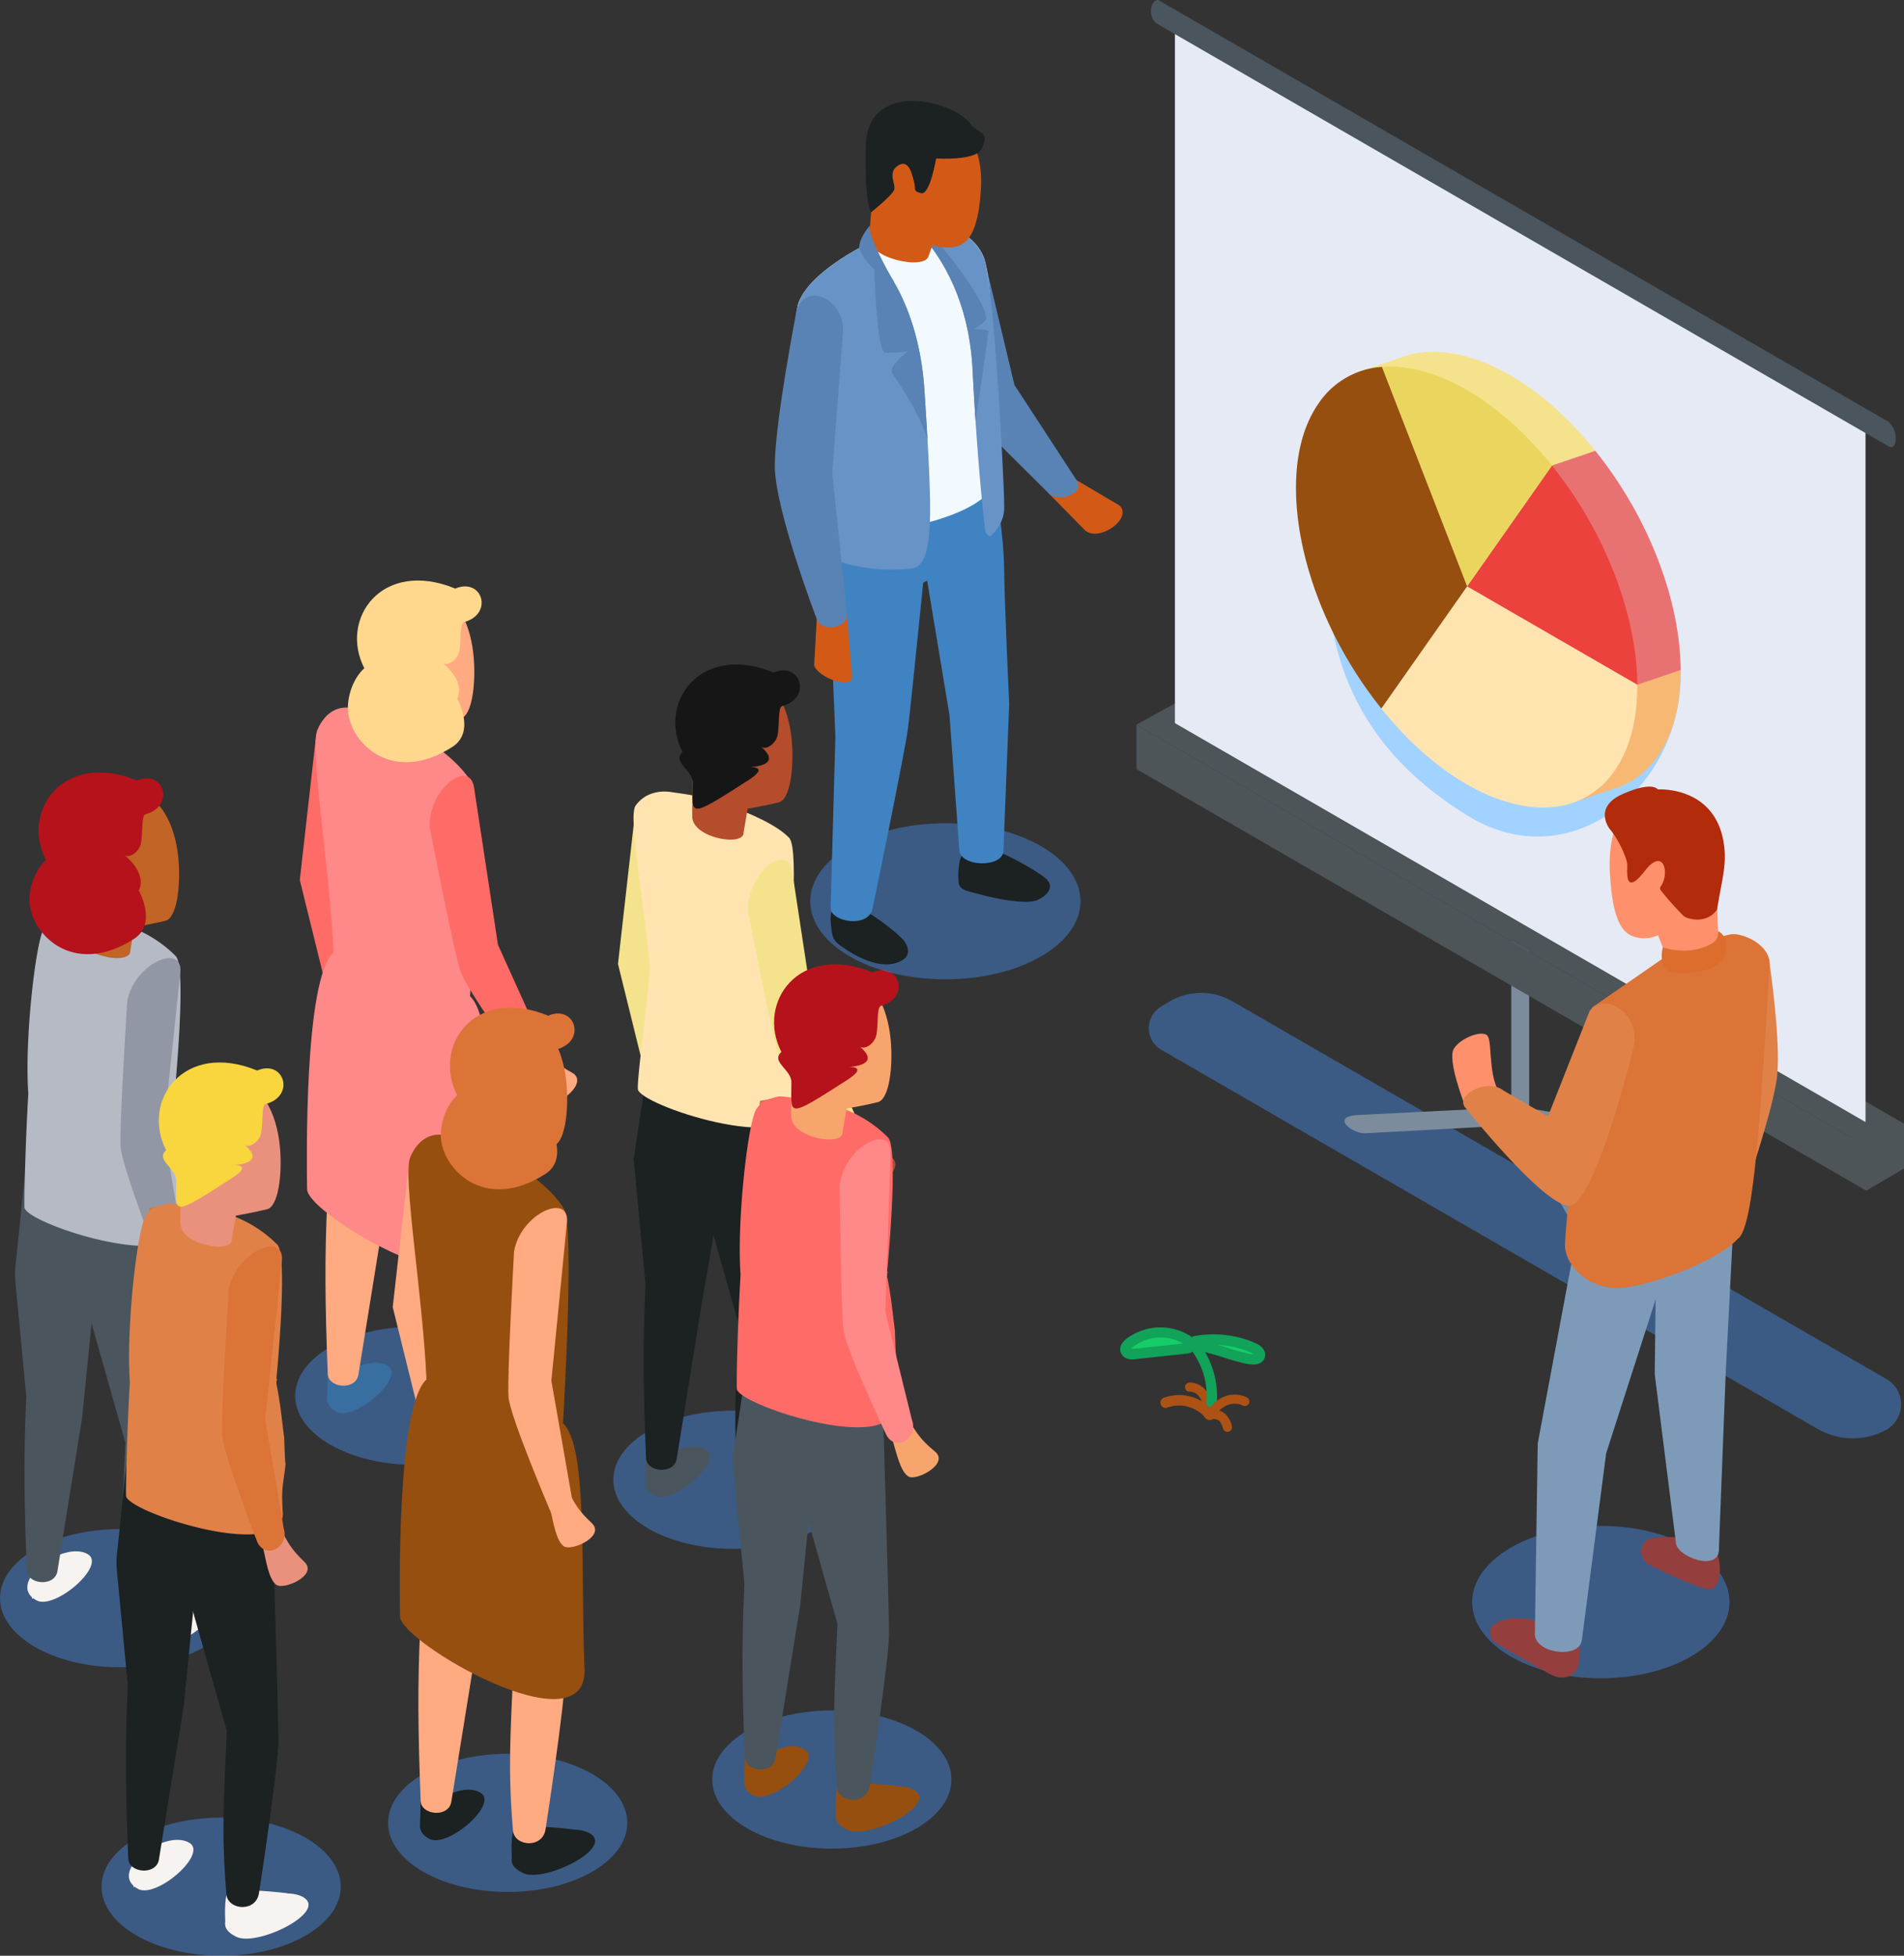 <svg xmlns="http://www.w3.org/2000/svg" viewBox="0 0 834.37 856.63"><rect x="0" y="0" width="834.37" height="856.63" fill="#333333" stroke="none"/><g style="isolation:isolate"><g id="Camada_2" data-name="Camada 2"><g id="Camada_1-2" data-name="Camada 1"><path d="M826.73,604.06,679.3,519,714,498.84l-3.54-4.77-37.07,21.44L540.08,438.57a27.39,27.39,0,0,0-27.87.26l-3.47,2.08a11,11,0,0,0,.18,18.92l287.53,166a30.88,30.88,0,0,0,29.84.59h0A12.78,12.78,0,0,0,826.73,604.06Z" style="fill:#4897ff;mix-blend-mode:multiply;opacity:0.4"/><rect x="662.28" y="250.66" width="7.84" height="238.1" style="fill:#7c8c9c"/><path d="M702.58,559.17,664,492.82l-65.09,3.52c-5.66.85-16.95-7.57-3.14-8l72.59-3.64,41,70.52C714.62,563.59,704.15,561.88,702.58,559.17Z" style="fill:#7c8c9c"/><path d="M708.79,499.51l-43.25-6.88,1.31-7.73,43.93,7.44C723.56,494.43,714.88,500.27,708.79,499.51Z" style="fill:#7c8c9c"/><polygon points="817.85 490.3 834.37 492.16 834.37 511.81 817.85 521.52 811.21 499.17 817.85 490.3" style="fill:#4d5559"/><polygon points="817.85 502.07 498.02 317.41 515.25 307.91 834.37 492.16 817.85 502.07" style="fill:#4d5559"/><polygon points="817.85 521.52 498.02 336.86 498.02 317.42 817.85 502.07 817.85 521.52" style="fill:#4d5559"/><polygon points="817.51 491.46 514.87 316.73 514.87 9.86 817.51 184.59 817.51 491.46" style="fill:#e6eaf4"/><path d="M827.48,195.43,507.65,10.77c-5.36-2.86-3.3-11.39,0-10.73L827.48,184.69C832.47,188.75,831.28,198.09,827.48,195.43Z" style="fill:#4a555e"/><path d="M736.5,295.87c0,48.44-47.78,89.59-93.61,61.26-41.21-25.47-61.42-60.83-61.42-109.27s38-89.72,79.93-65.5S736.5,247.42,736.5,295.87Z" style="fill:#a2d2ff"/><path d="M661.89,250.38l37.21-52.93c-23.88-29.7-52.19-45-74.52-43.22l37.31,96.15Z" style="fill:#f4e38c"/><path d="M736.5,293.46c-.14-29.76-13.53-66.31-37.4-96l-37.21,52.93Z" style="fill:#e87272"/><path d="M661.89,250.38,624.3,303.85C648.38,333.8,677,349.15,699.38,347a36.26,36.26,0,0,0,27.09-15.79c6.87-9.78,10.1-22.93,10-37.77Z" style="fill:#f7b874"/><polygon points="697.63 208.7 699.1 197.45 680.1 203.91 683.97 232.51 717.5 299.92 736.5 293.46 697.63 208.7" style="fill:#e87272"/><polygon points="716.34 332.1 711.61 343.82 690.61 351.13 688.72 335.54 716.34 332.1" style="fill:#f7b874"/><path d="M624.58,154.23a36.35,36.35,0,0,0-27.65,15.84c-6.76,9.61-10,22.49-10,37-.09,29.9,13.34,66.82,37.41,96.76l37.59-53.47Z" style="fill:#f4e390"/><polygon points="605.58 173.9 614.84 156.26 596.65 162.45 600.21 173.9 605.58 173.9" style="fill:#f4e38c"/><path d="M717.5,299.92c-.14-29.76-13.53-66.31-37.4-96l-37.21,52.94Z" style="fill:#eb423d"/><polygon points="612.22 167.21 605.58 160.7 624.58 154.23 635.53 160.19 636.1 173.9 617.69 172.46 612.22 167.21" style="fill:#f4e38c"/><path d="M642.89,256.85l37.21-52.94c-23.87-29.69-52.18-45-74.52-43.21l37.31,96.15Z" style="fill:#ead65e"/><path d="M642.89,256.85,605.3,310.32c24.08,29.95,52.67,45.29,75.09,43.17a36.27,36.27,0,0,0,27.08-15.8c6.88-9.77,10.1-22.93,10-37.77Z" style="fill:#ffe4b0"/><path d="M605.58,160.7a36.29,36.29,0,0,0-27.65,15.84c-6.76,9.61-10,22.48-10,37-.09,29.9,13.33,66.82,37.4,96.77l37.59-53.47Z" style="fill:#964f0f"/><ellipse cx="181.76" cy="611.36" rx="52.41" ry="30.26" style="fill:#4897ff;mix-blend-mode:multiply;opacity:0.4"/><path d="M188.47,633.35c8.91,4.3,38.62-10.18,30.08-16.85C208.29,608.48,170,624.41,188.47,633.35Z" style="fill:#396ea0"/><path d="M184.11,615.13c-1.12,4.25-.46,13-.46,13l27.29-13.85S185.22,610.89,184.11,615.13Z" style="fill:#396ea0"/><path d="M147.4,618.37c8,4.22,30.62-15.34,22.44-20.24C159,591.65,133.34,611,147.4,618.37Z" style="fill:#396ea0"/><polygon points="143.63 601.92 143.37 611.63 159.06 603.33 143.63 601.92" style="fill:#396ea0"/><path d="M204.27,451.4s2.46,83.18,2.61,94.93-8.56,68-8.56,68c-1.4,8.12-13,7.43-14.21.82-2.34-27.71-1.13-42.52.14-72l-19.73-103Z" style="fill:#ffaa81"/><path d="M143.51,435.91l4.12,33.62-4.21,56.31c-1.18,24.64-1,45.06.21,76.08.46,6.21,12.58,7.22,13.48-.1l10.81-66.94,5.79-33.6,3.87-58.62Z" style="fill:#ffaa81"/><polygon points="138.36 323.64 154.88 313.34 152.35 380.69 168.5 441.04 174.99 460.38 163.16 478.39 148.83 456.14 131.38 385.44 138.36 323.64" style="fill:#ff6c67"/><path d="M155.21,310.4c2.55.71,11.4,2,21.1,7.32,14.57,8,25.2,16.54,30.07,24.63s-.39,94-.39,94c11.06,10.24,7.58,62.49,9.47,108.36,0,34.43-80.72-12.39-80.89-23.79s-1.42-92.09,11.61-103.76c-1.74-38-10.6-89.23-7.11-97.42S148.81,308.63,155.21,310.4Z" style="fill:#f88"/><path d="M237.29,458.91c4.32,4.53,6,6.87,13.41,10.95s-5.51,14.29-9.31,12.86-6.88-8.66-9.79-14.3Z" style="fill:#ffaa81"/><path d="M228.38,466.51s-23.77-32.88-26.6-41.11-13.39-62.55-13.39-62.55c-1.19-16.66,16.88-30.73,19.29-18.3l10.53,69.27,20,44.21C242.86,465.55,233.8,473.52,228.38,466.51Z" style="fill:#ff6c67"/><path d="M159.21,283.89c-.46-13.23,15.18-31.47,29-27.07S206.6,276.27,207.59,288s-.77,25.42-5.66,26.69-13.71,2.82-13.71,2.82l-1.76,10.28c.47,6.63-22.52,2.6-22.52-6.85V300Z" style="fill:#ffaa81"/><path d="M199.52,257.8c-32.1-13.18-51,13.23-39.87,34.88-4.82,4.38-7.21,11.69-7.21,17.41,0,14.29,18.68,34.43,45.8,17.05,10.38-6.65,2.08-21.25,2.08-21.25s4.39-6.71-6.67-15.85c2,2.23,6.83-.63,7.65-4.92.85-4.47.07-12.12,2-12.6C216.52,268.9,211.26,252.79,199.52,257.8Z" style="fill:#ffd88e"/><polygon points="277.79 360.41 294.31 350.11 291.78 417.46 307.94 477.81 314.42 497.15 303.95 505.98 288.26 492.91 270.81 422.21 277.79 360.41" style="fill:#f4e38c"/><ellipse cx="321.19" cy="648.13" rx="52.41" ry="30.26" style="fill:#4897ff;mix-blend-mode:multiply;opacity:0.4"/><path d="M327.9,670.12c8.91,4.3,38.63-10.18,30.08-16.85C347.72,645.25,309.41,661.18,327.9,670.12Z" style="fill:#4a555e"/><path d="M323.54,651.9c-1.12,4.25-.46,13-.46,13l27.29-13.85S324.65,647.66,323.54,651.9Z" style="fill:#4a555e"/><path d="M286.83,655.14c8,4.22,30.62-15.34,22.44-20.25C298.47,628.42,272.77,647.73,286.83,655.14Z" style="fill:#4a555e"/><polygon points="283.06 638.69 282.8 648.4 298.5 640.09 283.06 638.69" style="fill:#4a555e"/><path d="M343.7,488.17s2.46,83.18,2.62,94.93-8.57,68-8.57,68c-1.4,8.12-13,7.43-14.21.82-2.33-27.71-1.13-42.52.14-72L304,510.31V476.9Z" style="fill:#1c2122"/><path d="M283,472.68l-5.32,35,5.22,55c-1.18,24.64-1.05,45,.21,76.08.46,6.21,12.59,7.22,13.48-.11l10.81-66.94,5.79-33.59L317,479.43Z" style="fill:#1c2122"/><path d="M294.64,347c2.56.45,11.4,1.24,21.1,4.58,14.57,5,25.2,10.32,30.07,15.37s-.39,58.69-.39,58.69c11.06,6.39.91,30.46,2.8,59.09,0,21.49-68.55-.7-68.72-7.81s4.32-36.9,5.28-53c-1.74-23.75-9.77-65.91-6.28-71S288.24,345.88,294.64,347Z" style="fill:#ffe4b0"/><path d="M376.72,495.68c4.32,4.53,6,6.86,13.41,10.95s-5.51,14.29-9.31,12.86-6.88-8.66-9.79-14.3Z" style="fill:#b54c2c"/><path d="M367.81,503.28s-23.76-32.88-26.59-41.11-13.4-62.55-13.4-62.55c-1.19-16.66,16.89-30.73,19.29-18.3l10.53,69.27,20,44.21C382.29,502.32,373.23,510.28,367.81,503.28Z" style="fill:#f4e38c"/><path d="M298.64,320.66c-.46-13.23,15.19-31.48,29-27.07S346,313,347,324.72s-.77,25.42-5.66,26.69-13.71,2.81-13.71,2.81l-1.76,10.29c.47,6.62-22.52,2.59-22.52-6.85V336.72Z" style="fill:#b54c2c"/><path d="M339,294.57c-32.1-13.18-51,13.23-39.87,34.88-4.81,4.38,4.42,7.63,4.42,13.36,0,14.28-2.86,16.42,24.26-1,10.38-6.65,0-5.77,0-5.77s16.38-.13,5.33-9.27c2,2.23,6.82-.63,7.64-4.92.85-4.47.07-12.12,2-12.6C356,305.67,350.7,289.55,339,294.57Z" style="fill:#161616"/><polygon points="333.02 482.18 343.52 480.35 347.01 539.23 363.16 599.58 369.64 618.92 359.18 627.75 343.49 614.68 326.04 543.98 333.02 482.18" style="fill:#cc7a3e"/><ellipse cx="364.53" cy="779.44" rx="52.41" ry="30.26" style="fill:#4897ff;mix-blend-mode:multiply;opacity:0.4"/><path d="M371.25,801.42c8.91,4.31,38.62-10.17,30.08-16.84C391.07,776.56,352.76,792.49,371.25,801.42Z" style="fill:#964f0f"/><path d="M366.88,783.21c-1.12,4.24-.46,13-.46,13l27.29-13.86S368,779,366.88,783.21Z" style="fill:#964f0f"/><path d="M330.17,786.45c8,4.22,30.62-15.35,22.45-20.25C341.81,759.73,316.12,779,330.17,786.45Z" style="fill:#964f0f"/><polygon points="326.4 770 326.15 779.7 341.84 771.4 326.4 770" style="fill:#964f0f"/><path d="M387,619.48s2.46,83.17,2.62,94.93-8.56,68-8.56,68c-1.41,8.13-13,7.43-14.22.83-2.33-27.72-1.12-42.52.14-72l-19.73-69.59V608.2Z" style="fill:#4a555e"/><path d="M326.29,604,321,639l5.22,55C325,718.56,325.14,739,326.4,770c.47,6.21,12.59,7.22,13.48-.1L350.69,703l4.51-45,5.16-47.2Z" style="fill:#4a555e"/><path d="M392.78,594.19c-.35-.44-.56-11-.64-11.6-1.06-8.08-1.67-15.13-3.24-22.68a5,5,0,0,1,.16-2.78,3.13,3.13,0,0,0-.3-.2s5.27-53.65.4-58.7a54.21,54.21,0,0,0-30.08-15.37c-8-1.32-16.54-3.23-19-2.4-4.79,1.62-5.13.72-8.46,5.05-3.77,4.91-8.83,49.18-7.09,72.92-1,16.16-1.85,42.66-1.69,49.77s68.72,29.31,68.72,7.82C390.79,604.34,391.8,603.46,392.78,594.19Z" style="fill:#ff6c67"/><path d="M398.5,622.53c3.42,5.24,4.66,7.85,11.19,13.21s-8,13-11.51,11-5.18-9.78-7-15.85Z" style="fill:#f7a56d"/><path d="M388.35,628.37S371,591.71,369.72,583.1s-1.75-64-1.75-64c1.88-16.6,22.22-27.13,22.31-14.46l-2.3,70,11.61,47.13C402.76,630.07,392.4,636.25,388.35,628.37Z" style="fill:#f88"/><path d="M342,452c-.45-13.24,15.19-31.48,29-27.07s18.38,19.45,19.37,31.13-.78,25.42-5.66,26.68S371,485.53,371,485.53l-1.77,10.29c.47,6.62-22.52,2.59-22.52-6.85V468Z" style="fill:#f7a56d"/><path d="M382.3,425.88c-32.1-13.18-51,13.23-39.88,34.88-4.81,4.37,4.42,7.63,4.42,13.36,0,14.28-2.86,16.41,24.27-1,10.37-6.65,0-5.78,0-5.78s16.37-.13,5.32-9.26c2,2.22,6.82-.64,7.64-4.92.86-4.47.08-12.13,2-12.6C399.3,437,394,420.86,382.3,425.88Z" style="fill:#b5121b"/><ellipse cx="222.48" cy="798.42" rx="52.41" ry="30.26" style="fill:#4897ff;mix-blend-mode:multiply;opacity:0.4"/><path d="M229.19,820.41c8.91,4.31,38.62-10.17,30.08-16.85C249,795.55,210.7,811.48,229.19,820.41Z" style="fill:#1c2122"/><path d="M224.82,802.2c-1.11,4.24-.45,13-.45,13l27.29-13.86S225.94,798,224.82,802.2Z" style="fill:#1c2122"/><path d="M188.12,805.43c8,4.22,30.62-15.34,22.44-20.24C199.76,778.72,174.06,798,188.12,805.43Z" style="fill:#1c2122"/><polygon points="184.34 788.98 184.09 798.69 199.78 790.39 184.34 788.98" style="fill:#1c2122"/><path d="M245,638.47s2.46,83.17,2.61,94.93-8.56,68-8.56,68c-1.4,8.13-13,7.43-14.22.83-2.33-27.72-1.12-42.53.15-72l-19.73-103Z" style="fill:#ffaa81"/><path d="M184.23,623l4.12,33.61-4.21,56.32c-1.18,24.63-1,45.05.21,76.07.46,6.21,12.58,7.22,13.48-.1l10.81-66.94,5.79-33.59,3.87-58.62Z" style="fill:#ffaa81"/><polygon points="179.08 510.7 195.59 500.4 193.07 567.76 209.22 628.1 215.71 647.44 203.88 665.46 189.55 643.21 172.1 572.5 179.08 510.7" style="fill:#ffaa81"/><path d="M195.93,497.47c2.55.71,11.4,2,21.1,7.32,14.57,8,25.2,16.53,30.07,24.62s-.39,94-.39,94c11.06,10.23,7.58,62.48,9.47,108.36,0,34.42-80.73-12.4-80.89-23.8s-1.42-92.08,11.61-103.76c-1.74-38-10.6-89.23-7.11-97.41S189.53,495.69,195.93,497.47Z" style="fill:#964f0f"/><path d="M249,653.2c3.07,5.45,4.14,8.13,10.3,13.91s-8.87,12.49-12.2,10.17-4.53-10.09-5.95-16.27Z" style="fill:#ffaa81"/><path d="M241.15,661.82s-17.59-41.18-18.3-49.85S225.28,548,225.28,548c3-16.44,23.94-25.62,23.21-13l-6.87,69.72,9,51.36C253.27,664.58,244.67,670,241.15,661.82Z" style="fill:#ffaa81"/><path d="M199.93,471c-.46-13.23,15.18-31.47,29-27.07s18.37,19.46,19.36,31.13-.77,25.43-5.66,26.69-13.71,2.82-13.71,2.82l-1.77,10.29c.48,6.62-22.51,2.59-22.51-6.85V487Z" style="fill:#dc7437"/><path d="M240.24,444.87c-32.1-13.19-51,13.22-39.87,34.87-4.82,4.38-7.21,11.69-7.21,17.41,0,14.29,18.68,34.43,45.8,17.06C249.34,507.56,241,493,241,493s4.39-6.72-6.67-15.85c2,2.22,6.83-.64,7.65-4.92.85-4.47.07-12.13,2-12.6C257.24,456,252,439.85,240.24,444.87Z" style="fill:#dc7437"/><path d="M531.64,618.25c0-4.34-2-9.39-6-11.57a9,9,0,0,0-4.34-1.12,2,2,0,0,0,0,4,5,5,0,0,1,.55,0l.27,0c-.31,0-.36-.05-.14,0a7.88,7.88,0,0,1,.87.2c.11,0,.37.19.47.17-.28-.12-.33-.14-.13-.06l.22.11a7.74,7.74,0,0,1,.73.43l.2.14-.12-.09a2.15,2.15,0,0,0,.28.23,8.84,8.84,0,0,1,.69.68,3.11,3.11,0,0,1,.23.28c.36.42-.13-.21.07.07s.35.51.5.77.31.53.45.81c.06.12.13.25.19.38s.1.53,0,0c.06.3.25.62.34.91s.17.53.24.8c.15.56.24,1.12.34,1.68-.12-.69,0,.13,0,.32s0,.54,0,.8a2,2,0,0,0,2,2,2,2,0,0,0,2-2Z" style="fill:#ad5215"/><path d="M539.87,624.54a12.41,12.41,0,0,0-2.63-4.95,7.18,7.18,0,0,0-4.65-2,16.17,16.17,0,0,0-3,.09,2.13,2.13,0,0,0-1.41.58,2,2,0,0,0,1.41,3.41,15.37,15.37,0,0,1,3-.07c.2,0,.56.14-.11,0a3,3,0,0,0,.32.06,4.87,4.87,0,0,1,.52.12l.28.1c.42.13-.42-.21-.14-.07s.32.16.47.25l.2.14c.37.23-.34-.31-.12-.1l.4.37.17.2c.31.34-.25-.36-.07-.1s.24.34.35.52c.24.4.43.82.63,1.24.06.14,0,.06-.1-.24a1.67,1.67,0,0,1,.08.2c.06.13.11.27.16.41s.21.59.31.88a2,2,0,1,0,3.85-1.06Z" style="fill:#ad5215"/><path d="M532.89,617.55a38.59,38.59,0,0,0-8.17-30.2,2.33,2.33,0,0,0-3.24,0,2.36,2.36,0,0,0,0,3.24,33.55,33.55,0,0,1,7,25.75,2.35,2.35,0,0,0,1.59,2.81,2.3,2.3,0,0,0,2.81-1.6Z" style="fill:#11a359"/><path d="M522.52,588.6a21.86,21.86,0,0,0-27.83-.06c-.86.7-1.74,1.68-1.54,2.77a2.29,2.29,0,0,0,1.73,1.66,6.82,6.82,0,0,0,2.51,0l21.93-2.35a5.12,5.12,0,0,0,2.15-.56,1.73,1.73,0,0,0,.88-1.88" style="fill:#15cc67"/><path d="M524.13,587a24.52,24.52,0,0,0-27.49-2.54c-2,1.11-4.34,2.57-5.34,4.67a4.36,4.36,0,0,0,3,6.06,9.48,9.48,0,0,0,3.6.08l4.15-.45,8.28-.89c3.07-.33,6.14-.62,9.2-1a6.52,6.52,0,0,0,3.85-1.4,4.09,4.09,0,0,0,1.2-3.92,2.3,2.3,0,0,0-2.81-1.59,2.33,2.33,0,0,0-1.59,2.81,2.52,2.52,0,0,1,.1-.63c-.11-.15.17.07-.06,0s-.66.15-.87.18c-1.05.14-2.12.22-3.17.34l-6.34.68-12.18,1.3c-.7.08-1.55-.06-2.21,0a.57.57,0,0,1-.17-.12,1.63,1.63,0,0,1,.15.4s.44-.46.62-.62a17.63,17.63,0,0,1,4.42-2.78,19.62,19.62,0,0,1,20.46,2.59,2.34,2.34,0,0,0,3.23,0,2.29,2.29,0,0,0,0-3.23Z" style="fill:#11a359"/><path d="M524.08,589c8.29,1.47,15.49,4.84,23.78,6.31,1.55.28,3.62.28,4.17-1.2a2.29,2.29,0,0,0-.59-2.26,6.1,6.1,0,0,0-2.05-1.31,43,43,0,0,0-25.47-3.07" style="fill:#15cc67"/><path d="M523.48,591.17a117.14,117.14,0,0,1,13.39,3.63c2.16.67,4.34,1.32,6.54,1.86a21.88,21.88,0,0,0,6.31,1c2-.12,3.87-1,4.51-3,.73-2.26-.71-4.44-2.58-5.59a29.32,29.32,0,0,0-6.39-2.59,41.89,41.89,0,0,0-6.45-1.49,46.63,46.63,0,0,0-15.5.23,2.28,2.28,0,1,0,1.22,4.4,40,40,0,0,1,13.72-.12,42,42,0,0,1,6.84,1.73,31.62,31.62,0,0,1,3.15,1.23,6.15,6.15,0,0,1,1.3.67.74.74,0,0,1,.34.4.32.32,0,0,1,.06-.37c-.15-.29.69.25-.23,0a7.22,7.22,0,0,0-.94,0,22.82,22.82,0,0,1-3-.59c-2.37-.54-4.69-1.22-7-1.93a121.84,121.84,0,0,0-14-3.82,2.35,2.35,0,0,0-2.81,1.59,2.31,2.31,0,0,0,1.6,2.81Z" style="fill:#11a359"/><path d="M511.41,616.58a15.07,15.07,0,0,1,17.1,4.76,2.3,2.3,0,0,0,3.23,0,2.33,2.33,0,0,0,0-3.23,19.52,19.52,0,0,0-21.55-5.94A2.35,2.35,0,0,0,508.6,615a2.3,2.3,0,0,0,2.81,1.6Z" style="fill:#ad5215"/><path d="M546.55,612.15a12.19,12.19,0,0,0-9.58-.61,15.46,15.46,0,0,0-7.93,6.68,2,2,0,0,0,3.45,2,12,12,0,0,1,2.62-3.11,3.09,3.09,0,0,0,.28-.24c-.1.09.3-.21.29-.21.28-.2.57-.38.86-.55a8.6,8.6,0,0,1,1.49-.73,13.21,13.21,0,0,1,1.87-.5c.15,0,.25,0,0,0l.56,0c.29,0,.58,0,.86,0l.48,0,.3,0,.3,0,.47.1c.31.08.62.18.92.28.11,0,.42.15.16.05l.54.25a2,2,0,0,0,2.73-.71,2,2,0,0,0-.71-2.74Z" style="fill:#ad5215"/><ellipse cx="701.51" cy="701.72" rx="56.39" ry="33.38" style="fill:#4897ff;mix-blend-mode:multiply;opacity:0.4"/><path d="M692.1,721.48a2.09,2.09,0,0,1,0,.35c.15,1.51.73,8.88-2.92,11.41-2.28,1.58-5.37,2.64-10.75-.43-4.55-2.6-22.59-12.68-23.75-13.85s-3.19-4.6-.22-7.1c6.63-5.58,20.54-2.52,27.62,1.39,4.76,2.63,9.49,5.59,10,8.23Z" style="fill:#943e3e"/><path d="M690.08,545.5l-16.22,86.77-1.25,83.42c0,8.62,19.65,11.12,20.6,2.61l10.63-81.71,26.7-83Z" style="fill:#7d9bb9"/><path d="M775.56,422.67l-14.9-5.6-3.8,56.76L741.67,532l-6.09,18.64L746.7,568l14.16-34.88s16.35-46,17.93-62S775.56,422.67,775.56,422.67Z" style="fill:#e08148"/><path d="M750.35,695.87c-3.17,1.56-20.43-7-27.31-10.34-1.29-.62-5.77-3.73-2.85-9.56,2.36-4.71,22.21-2.74,29.37.6C754.36,678.81,755.42,693.39,750.35,695.87Z" style="fill:#943e3e"/><path d="M761.47,511.24l-2.19,31.18-3,58-3,77.47c.77,11.2-18.76,4-18.86-2.21l-9.28-73.76.58-49.67-.62-22.36Z" style="fill:#7d9bb9"/><path d="M758.66,409.2c-4.21.75-23.08,5.85-23.08,5.85l-37.85,26.18S685.09,538,685.86,546.51s10.27,17.51,22.47,17.68,44.5-11.66,53.14-21.55c7.58-4.32,10.26-62.09,14-118.59C776.87,413.45,762.87,408.46,758.66,409.2Z" style="fill:#dc7437"/><path d="M754.42,373.1c.48-14.23-13.29-28.59-27.53-26-15,2.69-22.69,14.22-21.35,36.22s6.31,25.87,11.43,27.22a14.88,14.88,0,0,0,9.59-.88l4.43,11.1c3.4,6.72,21.59,2.12,22.28-3.78l-1.17-28.21Z" style="fill:#ff906c"/><path d="M713.11,379c0,3.08-1.19,13.9,7.87,2.24,8.18-10.37,10.78,1.5,6.79,7a1.43,1.43,0,0,0,0,1.71,129.78,129.78,0,0,0,10,11.21c1.39,1.31,9.75,3.81,14.48-2.48a1.55,1.55,0,0,0,.27-.65c2-12.61,4.1-18.58,3.05-27.38-2.92-24.3-24.72-25-28.55-24.89a1.39,1.39,0,0,1-.9-.33c-1-.8-4.46-2.31-15,2.35-13.25,5.83-5.72,15.3-5.72,15.3C709.26,367.61,713.09,375.92,713.11,379Z" style="fill:#b22b0b"/><path d="M750.56,413a5.38,5.38,0,0,0,2.33-5.14s5.27,2,3,10.46-23.88,9.8-26.32,5.72-.87-9.07-.87-9.07S740.52,419.2,750.56,413Z" style="fill:#dc6d2c"/><path d="M656.07,476.72c-3.59-7.81-2.29-19.65-4.06-22.81s-12,.57-14.93,5.47,4.65,24.21,4.65,24.21Z" style="fill:#ff906c"/><path d="M641.88,484.85s34.4,43.24,45.7,43.24,28.17-68.82,28.17-68.82c3.86-16.15-13.4-25-19.21-16.3l-18.18,46-19.45-11.27C652.16,472.12,637.83,479.34,641.88,484.85Z" style="fill:#e08148"/><ellipse cx="414.28" cy="394.77" rx="59.21" ry="34.18" style="fill:#4897ff;mix-blend-mode:multiply;opacity:0.4"/><path d="M459.47,216l16.15,16.43c6.33,5,20.78-5.43,15-11l-18.83-11.13Z" style="fill:#d35916"/><path d="M471.78,210.33,444.54,168.6l-12.42-52.07-21.88-13.81,13.48,77.77L459.47,216C463.93,220.57,475.71,216,471.78,210.33Z" style="fill:#5983b4"/><path d="M366.87,396c6.41-3.92,27.39,13.21,29.42,16.23s2.56,6.18-.72,8.25c-7.32,4.64-17.73,0-24.23-4.22-4.37-2.85-6.28-4-6.85-8.34S363.07,398.37,366.87,396Z" style="fill:#1c2122"/><path d="M361.92,221.28l4.16,101.36L364,397.75c0,6.1,17.24,9.2,18.5-.44,0,0,14-67.44,15.44-78.59S408.4,217,408.4,217Z" style="fill:#4083c2"/><polygon points="416.1 249.29 379.97 267.8 369.44 227.97 407.33 212.46 416.1 249.29" style="fill:#4083c2"/><path d="M420.21,387.1c-.59-3-.39-11.77,2.36-14s7.46-2.3,13.48-.55c5.13,1.49,20.65,10.09,23,13s.71,6-3.94,8.48-18.29-.24-26.22-2.45C425,390.51,420.79,390.09,420.21,387.1Z" style="fill:#1c2122"/><path d="M436.35,213.76s3.53,20.44,3.69,35.78,2.21,58.88,2.21,58.88l-2.53,64.07c.14,7.7-19.36,7.56-19.36-.58l-4.26-58.56-10-60.21-10.23-38Z" style="fill:#4083c2"/><path d="M414.36,99.71l-26.26,3.22s-31.09,13-37.91,29,16,88.93,16,88.93,13.72,16.56,45.19,6.63,25.07-22.63,25.23-25.44-.63-78.2-5.67-89.74A21.45,21.45,0,0,0,414.36,99.71Z" style="fill:#f2faff"/><path d="M400.13,248.92a76.52,76.52,0,0,1-46.08-8.79S343.38,148,350.2,132c4.42-10.42,19-19.53,28.78-24.65a62,62,0,0,1,7.54,8.31c7.7,10.13,16.88,27.83,18.64,55.87.48,7.62.92,14.62,1.28,21C408.58,229.56,408.37,246.84,400.13,248.92Z" style="fill:#6793c7"/><path d="M433.91,235a3.8,3.8,0,0,1-2.24-3c-.82-7.06-2.55-23.32-4.17-47.66-.44-6.84-.89-14.32-1.3-22.41-1.59-31.46-14.59-50.48-22.95-59.55l-1.05-1.12.77-.09,2.86-.35,8.53-1.05a21.45,21.45,0,0,1,16.54,12.63c5,11.53,9.29,104.91,9.13,107.72C439.93,221.87,441.31,228.11,433.91,235Z" style="fill:#6793c7"/><path d="M406.44,192.52c-4.7-14.51-14-26.4-15.42-29.12-1.68-3.21,6.9-9.64,6.9-9.64a43.49,43.49,0,0,1-10,.69c-4.06-.41-4.9-41-4.9-41l3.47,2.16c7.7,10.13,16.88,27.83,18.64,55.87C405.64,179.11,406.08,186.11,406.44,192.52Z" style="fill:#5983b4"/><path d="M427.5,184.28c-.44-6.84-.89-14.32-1.3-22.41-1.59-31.46-14.59-50.48-22.95-59.55l-.28-1.21-.77-3.27a23.28,23.28,0,0,1,3.63,2.92c9.7,9.09,26.86,32.72,26.29,38.77C432,141,427,144.15,427,144.15s5.4-.05,6,.81C433.37,145.54,429.85,169,427.5,184.28Z" style="fill:#5983b4"/><path d="M357.91,271.08l-1.13,20.32c1.14,5,17.55,11.71,16.52,4.2L371.13,269Z" style="fill:#d35916"/><path d="M371.13,269l-6.41-62L369.43,145c.51-13.5-15.57-22-20.31-9.22,0,0-9.59,49.17-9.59,68.28s18.38,67.06,18.38,67.06C359.47,276.91,371.65,275.41,371.13,269Z" style="fill:#5983b4"/><path d="M381.8,66.78c-.45-12.87,13.41-22.61,26.86-18.33s22.44,14.71,21.19,34.61-6.31,23.82-11.06,25-10.14-.7-10.14-.7l-1.77,4.88c-1.62,6.28-27.57.83-26-8.85l1.32-15.68Z" style="fill:#d35916"/><path d="M410.23,69.41s17.79,1.15,20-4.35,2.18-5.5-4-9.55c-6.53-11.41-45.88-21.35-46.82,8C378.72,89,381.72,93,381.72,93s9.23-7.38,10.12-9.88-3.2-7.59,1.83-10.69,6.33,5.36,7,7.8-.69,3.65,3.1,4.38S410.23,69.41,410.23,69.41Z" style="fill:#1c2122"/><path d="M391.84,123.63s-11.15-19.09-10.72-23.92h0l.07-.9s-4.7,5.23-4.7,9.78C378.82,115.13,384.37,119.91,391.84,123.63Z" style="fill:#5983b4"/><polygon points="20.9 402.75 31.4 400.92 34.89 459.8 51.05 520.15 57.53 539.49 47.06 548.32 31.38 535.25 13.92 464.55 20.9 402.75" style="fill:#cc7a3e"/><ellipse cx="52.41" cy="700.01" rx="52.41" ry="30.26" style="fill:#4897ff;mix-blend-mode:multiply;opacity:0.4"/><path d="M59.13,722c8.91,4.31,38.62-10.17,30.08-16.84C79,697.13,40.64,713.06,59.13,722Z" style="fill:#f7f3f0"/><path d="M54.76,703.78c-1.11,4.24-.45,13-.45,13L81.59,703S55.88,699.54,54.76,703.78Z" style="fill:#f7f3f0"/><path d="M16.07,701c8,4.22,30.63-15.34,22.45-20.24C27.71,674.33,2,693.64,16.07,701Z" style="fill:#f7f3f0"/><polygon points="14.28 690.57 14.03 700.27 29.72 691.97 14.28 690.57" style="fill:#f7f3f0"/><path d="M74.92,540.05s2.47,83.17,2.62,94.93S69,703,69,703c-1.41,8.13-13,7.43-14.22.83-2.33-27.72-1.12-42.52.14-72L35.18,562.19V528.77Z" style="fill:#4a555e"/><path d="M11.36,510,7,552.42a36.89,36.89,0,0,0-.26,9l4.79,50.46c-1.17,24.63-1,45,.21,76.07.47,6.21,12.59,7.22,13.48-.1L36,620.88l4.51-45,5.16-47.2Z" style="fill:#4a555e"/><path d="M80.66,514.76c-.35-.44-.56-11-.64-11.6C79,495.08,78.35,488,76.78,480.48a5,5,0,0,1,.16-2.78,3.13,3.13,0,0,0-.3-.2s5.27-53.65.4-58.7A54.21,54.21,0,0,0,47,403.43c-8-1.32-16.54-3.23-19-2.4-4.78,1.62-5.13.72-8.46,5.05C15.73,411,10.67,455.26,12.41,479c-1,16.16-1.85,42.66-1.69,49.77s68.72,29.31,68.72,7.82C78.67,524.91,79.68,524,80.66,514.76Z" style="fill:#b6bac5"/><path d="M78.71,543.73c3,5.48,4.07,8.17,10.19,14s-9,12.43-12.27,10.08-4.45-10.12-5.83-16.31Z" style="fill:#c16425"/><path d="M68.16,548.82S53.51,511,52.86,502.31s2.91-63.91,2.91-63.91C58.85,422,79.9,413,79.07,425.6l-7.38,69.68,8.15,47.84C82.41,551.57,71.63,557,68.16,548.82Z" style="fill:#9297a5"/><path d="M29.87,372.54c-.46-13.24,15.18-31.48,29-27.08s18.37,19.46,19.36,31.14-.77,25.42-5.66,26.68-13.71,2.82-13.71,2.82l-1.77,10.29C57.59,423,34.6,419,34.6,409.54v-21Z" style="fill:#c16425"/><path d="M60,341.87c-32.1-13.18-51,13.23-39.88,34.88-4.81,4.38-7.2,11.69-7.2,17.41,0,14.29,18.68,34.43,45.8,17.06C69.12,404.57,60.81,390,60.81,390s4.39-6.71-6.66-15.84c2,2.22,6.83-.64,7.64-4.92.86-4.48.08-12.13,2-12.6C77,353,71.76,336.86,60,341.87Z" style="fill:#b5121b"/><polygon points="65.4 529.11 75.89 527.27 79.39 586.16 95.54 646.51 102.02 665.85 91.55 674.68 75.87 661.61 58.42 590.91 65.4 529.11" style="fill:#cc7a3e"/><ellipse cx="96.91" cy="826.37" rx="52.41" ry="30.26" style="fill:#4897ff;mix-blend-mode:multiply;opacity:0.4"/><path d="M103.62,848.35c8.91,4.31,38.62-10.17,30.08-16.84C123.44,823.49,85.13,839.42,103.62,848.35Z" style="fill:#f7f3f0"/><path d="M99.25,830.14c-1.11,4.24-.45,13-.45,13l27.29-13.86S100.37,825.9,99.25,830.14Z" style="fill:#f7f3f0"/><path d="M60.57,827.4c8,4.22,30.62-15.34,22.44-20.24C72.21,800.69,46.51,820,60.57,827.4Z" style="fill:#f7f3f0"/><polygon points="58.77 816.92 58.52 826.63 74.22 818.33 58.77 816.92" style="fill:#f7f3f0"/><path d="M119.42,666.41s2.46,83.17,2.61,94.93-8.56,68-8.56,68c-1.4,8.13-13,7.43-14.22.83-2.33-27.72-1.12-42.52.15-72L79.67,688.55V655.13Z" style="fill:#1c2122"/><path d="M55.86,636.4l-4.39,42.38a36.4,36.4,0,0,0-.25,9L56,738.21c-1.18,24.63-1,45,.21,76.07.46,6.21,12.58,7.22,13.48-.1l10.81-66.94,4.5-45L90.18,655Z" style="fill:#1c2122"/><path d="M125.15,641.12c-.35-.44-.55-11-.64-11.6-1.06-8.08-1.67-15.13-3.24-22.68a5.13,5.13,0,0,1,.16-2.78,3.13,3.13,0,0,0-.3-.2s5.27-53.65.4-58.7a54.22,54.22,0,0,0-30.07-15.37c-8-1.32-16.55-3.23-19-2.4-4.78,1.62-5.13.72-8.46,5.05-3.77,4.91-8.83,49.18-7.09,72.92-1,16.16-1.85,42.66-1.68,49.77s68.71,29.31,68.71,7.82C123.16,651.27,124.17,650.39,125.15,641.12Z" style="fill:#e08148"/><path d="M123.2,670.09c3,5.48,4.08,8.17,10.19,14s-8.95,12.43-12.26,10.08-4.46-10.12-5.84-16.31Z" style="fill:#ea917d"/><path d="M112.66,675.18S98,637.35,97.36,628.67s2.91-63.91,2.91-63.91c3.07-16.41,24.13-25.43,23.3-12.8l-7.38,69.68,8.14,47.84C126.9,677.93,116.12,683.33,112.66,675.18Z" style="fill:#dc7437"/><path d="M74.36,498.9c-.46-13.24,15.18-31.48,29-27.08s18.37,19.46,19.36,31.14-.77,25.42-5.66,26.68-13.71,2.82-13.71,2.82l-1.77,10.29c.48,6.62-22.51,2.59-22.51-6.85V515Z" style="fill:#ea917d"/><path d="M112.68,468.89c-32.1-13.18-51,13.23-39.88,34.88-4.81,4.37,4.42,7.63,4.42,13.36,0,14.28-2.86,16.41,24.27-1,10.38-6.65,0-5.78,0-5.78s16.37-.13,5.32-9.26c2,2.22,6.83-.64,7.64-4.92.86-4.47.08-12.13,2-12.6C129.68,480,124.42,463.87,112.68,468.89Z" style="fill:#f9d53e"/></g></g></g></svg>